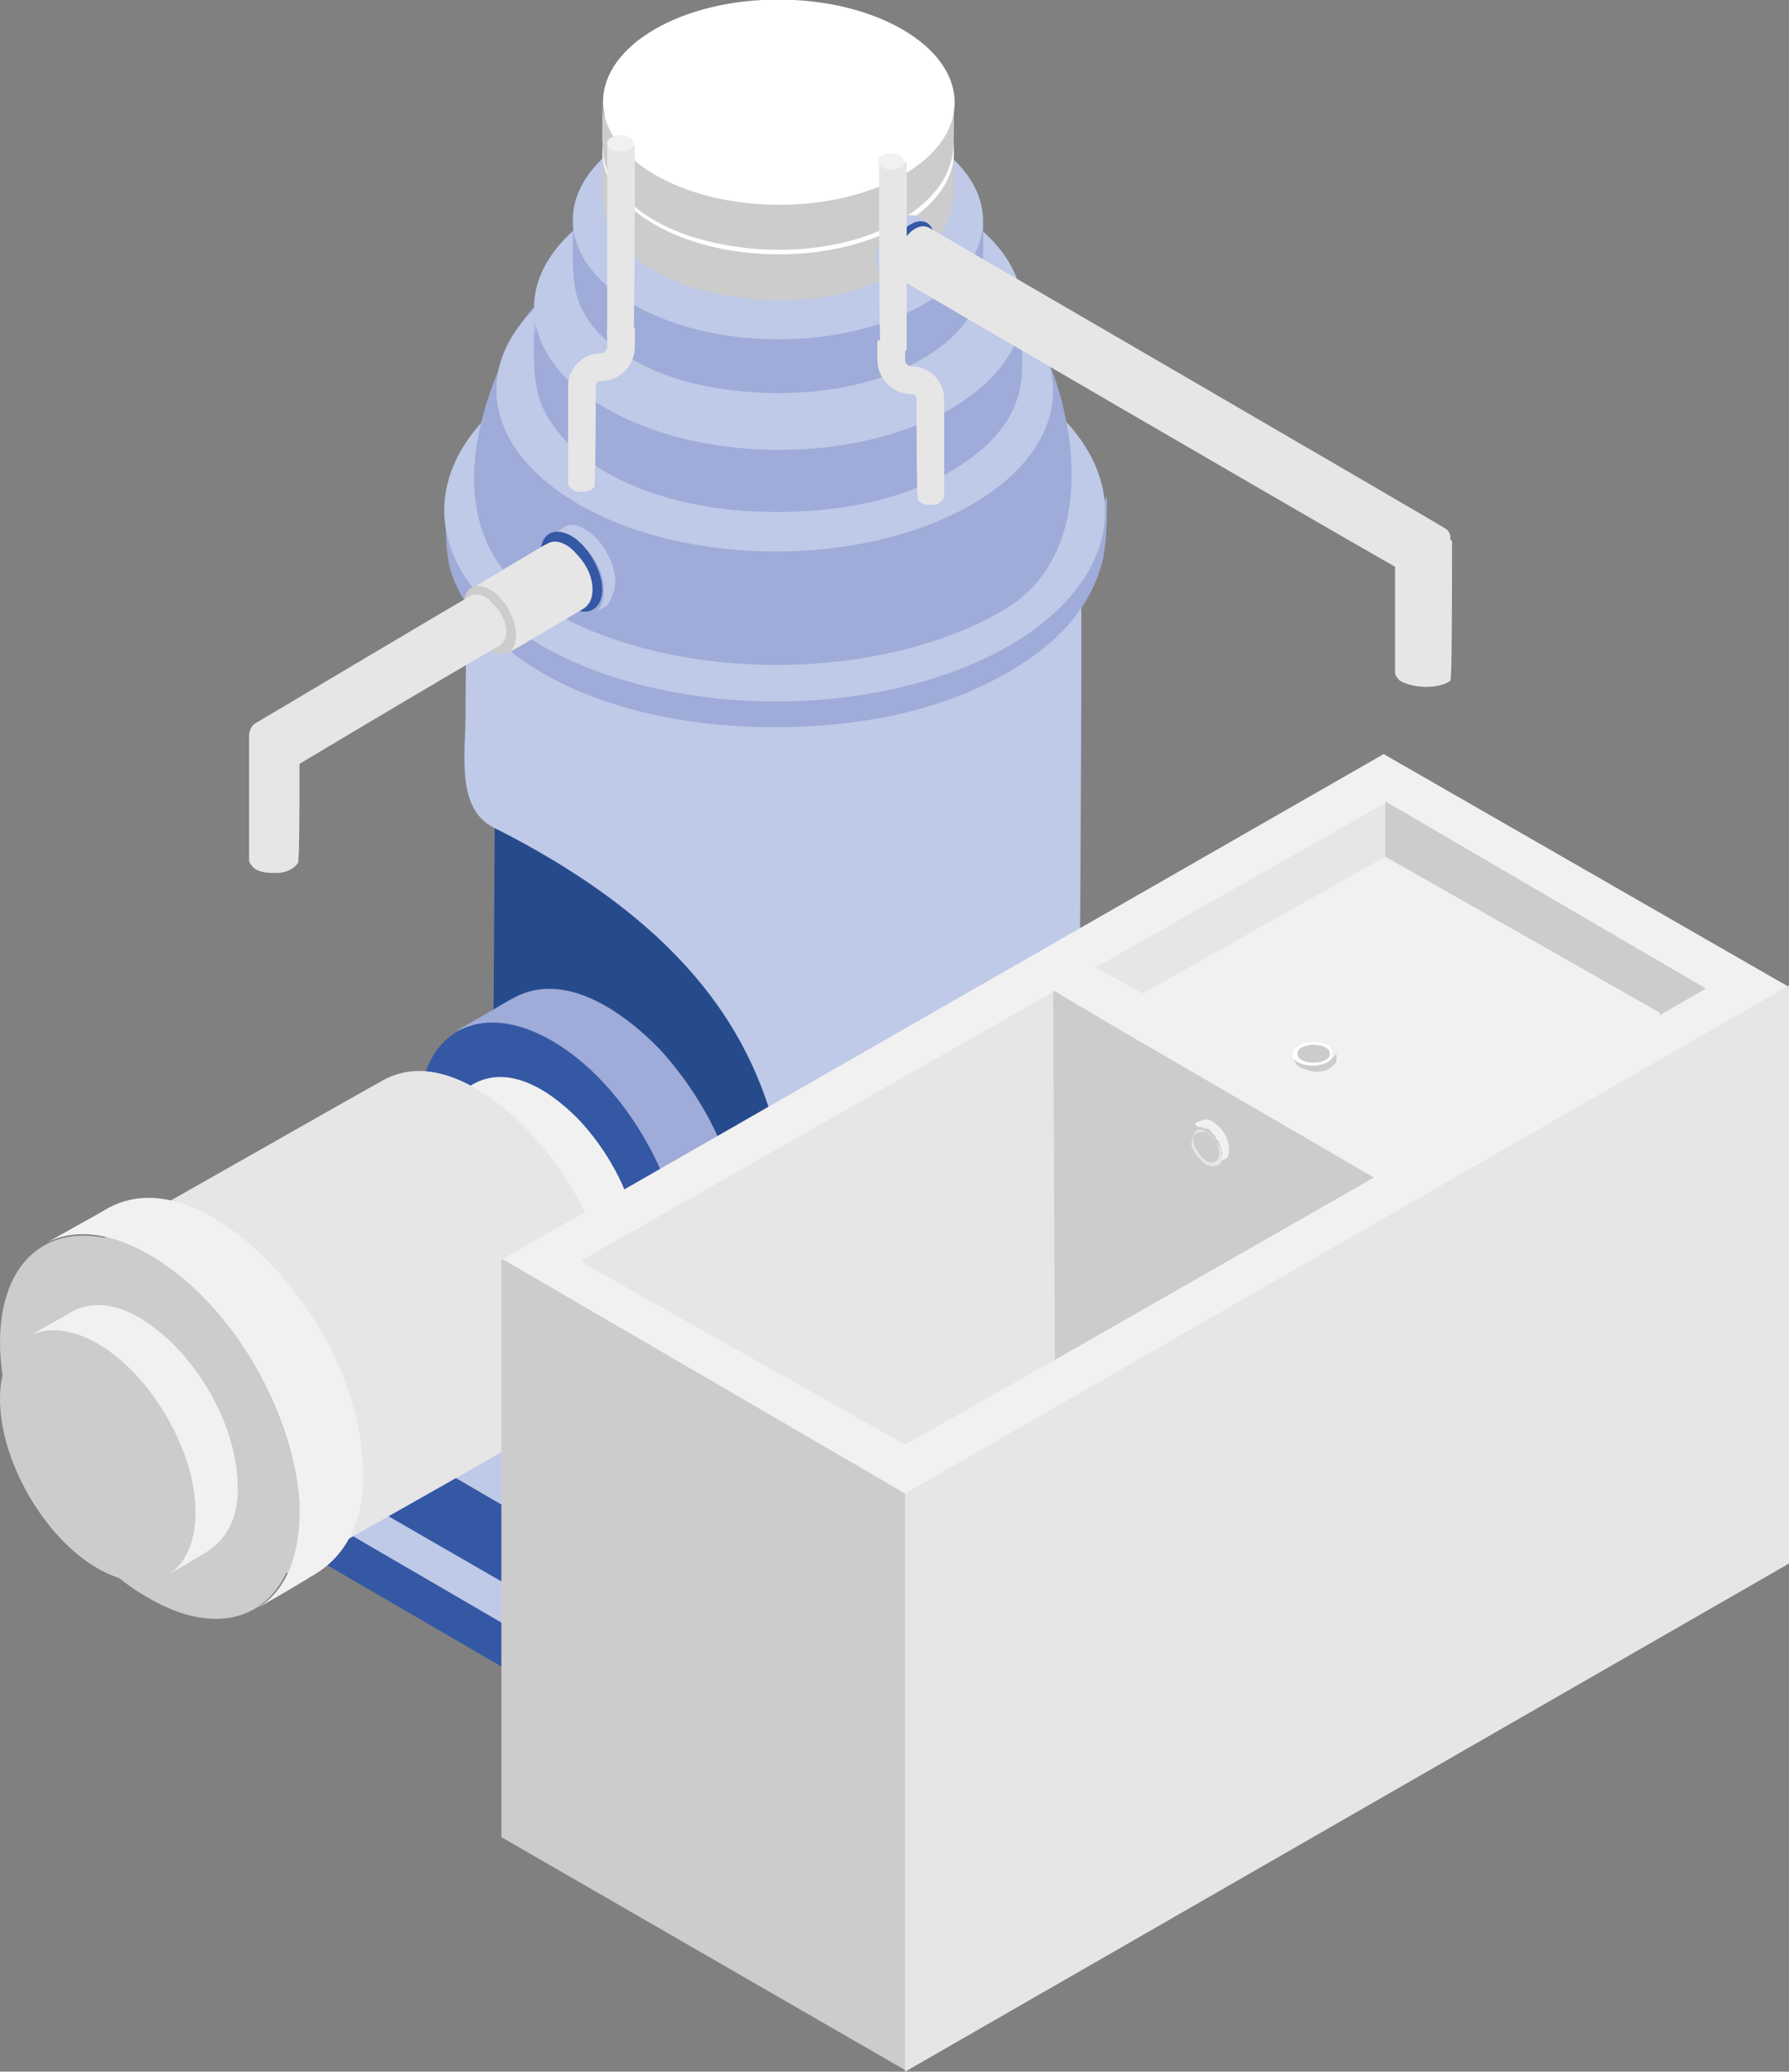 <?xml version="1.0" encoding="utf-8"?>
<!-- Generator: Adobe Illustrator 23.0.4, SVG Export Plug-In . SVG Version: 6.00 Build 0)  -->
<svg version="1.1" xmlns="http://www.w3.org/2000/svg" xmlns:xlink="http://www.w3.org/1999/xlink" x="0px" y="0px"
	 viewBox="0 0 109.9 127.2" style="enable-background:new 0 0 109.9 127.2;" xml:space="preserve">
<rect x="0" y="0" width="109.9" height="127.2" fill="#808080" stroke="none"/>
<style type="text/css">
	.st0{fill:#FFFFFF;}
	.st1{fill:none;stroke:#808080;stroke-width:0.106;stroke-miterlimit:10;}
	.st2{fill:#BFC9E8;}
	.st3{fill:#3458A3;}
	.st4{fill:#9FABD8;}
	.st5{fill:#F8AE32;}
	.st6{fill:#E47DAE;}
	.st7{fill:#9FAAD6;}
	.st8{fill:#13192B;}
	.st9{fill:#D76EA5;}
	.st10{fill:#E37EAE;}
	.st11{enable-background:new    ;}
	.st12{fill:#F2F1F1;}
	.st13{fill:#CDCCCC;}
	.st14{fill:#E7E6E6;}
	.st15{fill:none;}
	.st16{fill:none;stroke:#9FABD8;stroke-width:0.289;stroke-linecap:round;stroke-linejoin:round;stroke-miterlimit:10;}
	.st17{fill:#D9D9D9;}
	.st18{fill:#868686;}
	.st19{fill:#B3B4B3;}
	.st20{fill:#CC5261;}
	.st21{fill:#751518;}
	.st22{fill:#BD1622;}
	.st23{fill:#6ABA82;}
	.st24{fill:#006E32;}
	.st25{fill:#31AA59;}
	.st26{fill:#264B8C;}
</style>
<g id="Capa_2">
</g>
<g id="Capa_1">
	<g>
		<g>
			<g>
				<path class="st2" d="M59,61.1L11.6,88.4l33.5,20.1l47.7-28L59,61.1z"/>
			</g>
			<g>
				<path class="st3" d="M45.2,110.7L11.5,91.1l0-2.7L45.2,108C45.2,108,45.3,110.7,45.2,110.7z"/>
			</g>
			<g>
				<polygon class="st4" points="45.1,108 45.1,110.7 92.9,83.2 92.9,80.5 				"/>
			</g>
		</g>
		<g>
			<g>
				<path class="st2" d="M57.6,58.2L14.6,82.9l31.1,18.7l43.2-25.4L57.6,58.2z"/>
			</g>
			<g>
				<path class="st3" d="M45.9,105.8L14.5,87.7l0-4.8l31.3,18.2C45.9,101.1,46,105.8,45.9,105.8z"/>
			</g>
			<g>
				<polygon class="st4" points="45.8,101.1 45.8,105.9 89,81 89,76.2 				"/>
			</g>
		</g>
		<g>
			<path class="st4" d="M54,62.5L29.6,76.4l16.2,10l24.6-14.5L54,62.5z"/>
		</g>
		<path class="st26" d="M64.6,47.5c-1.5,4.3-8.2,1.8-12.8,2.7c-5.6,1.1-10.3,1.6-14.7-2.1c-5.2-4.5-6.7,2.1-6.7-1.2
			c0,4.8-0.1,16.5-0.1,19.5c0,2.2-0.1,4.3,1.3,6.2c3,4.3,9.2,5.9,14.1,6.1c5.1,0.3,10.7-0.6,14.9-3.6c1.8-1.3,3.4-3.1,3.8-5.3
			c0.1-0.6,0.1-1.3,0.1-1.9c0-2.6,0.2-15,0.1-20.7c0-0.1,0,4.8,0,4.7C64.7,52.2,64.7,47.4,64.6,47.5z"/>
		<g>
			<path class="st3" d="M45.9,92.9l-16.4-9.5l0-7.1l16.4,9.5C45.9,85.8,46,92.9,45.9,92.9z"/>
		</g>
		<g>
			<polygon class="st4" points="45.8,85.9 45.8,92.9 70.5,78.9 70.5,71.8 			"/>
		</g>
		<g>
			<g class="st11">
				<path class="st2" d="M66.4,33.4c-1.6,4.8-9,6.4-14.1,7.4c-6.1,1.2-11.4,1.8-16.2-2.3c-5.8-4.9-7.4-2.1-7.4-5.7
					c0,5.3-0.1,7.6-0.1,11c0,2.5-0.6,5.8,1.7,7c25.1,12.6,13.5,28.1,23.1,27.4c2.8-0.2,6.4-2.1,8.6-3.7c2-1.4,3.7-3.4,4.2-5.9
					c0.1-0.7,0.1-1.4,0.1-2.1c0-2.8,0.2-27,0.1-33.2c0-0.1,0-0.3,0-0.4C66.4,33.1,66.5,33.3,66.4,33.4z"/>
				<g>
					
						<ellipse transform="matrix(2.835012e-03 -1 1 2.835012e-03 14.611 80.323)" class="st2" cx="47.6" cy="32.8" rx="10.9" ry="18.9"/>
				</g>
			</g>
		</g>
		<g>
			<g class="st11">
				<path class="st4" d="M45.5,75.6c-0.1-4.1-2.2-8.1-4.9-11.1c-2.2-2.3-5.9-5-9.1-3.2c-0.4,0.2-2.2,1.3-3.5,2
					c2.2-1.3,13.5,18.7,11.5,19.9c1.9-1.1,2.3-1.3,3-1.7C44.8,80.2,45.6,78.1,45.5,75.6z"/>
				<g>
					<path class="st3" d="M33.9,63.9C38.4,66.5,42,72.8,42,78c0,5.2-3.7,7.3-8.2,4.7c-4.5-2.6-8.1-8.9-8.1-14.1
						C25.7,63.4,29.4,61.3,33.9,63.9z"/>
				</g>
			</g>
		</g>
		<g>
			<g class="st11">
				<path class="st12" d="M39.3,77.1c-0.1-3-1.6-6-3.6-8.2c-1.6-1.7-4.3-3.7-6.7-2.3c-0.3,0.2-1.6,0.9-2.6,1.5
					c1.6-0.9,3.5-0.1,4.9,0.8c1.5,1.1,2.7,2.6,3.7,4.2c0.9,1.6,1.6,3.4,1.7,5.3c0.1,1.6-0.3,3.4-1.7,4.3c1.4-0.8,1.7-1,2.2-1.3
					C38.7,80.5,39.3,78.9,39.3,77.1z"/>
				<g>
					<path class="st13" d="M30.7,68.5c3.3,1.9,6,6.6,6,10.4c0,3.8-2.7,5.3-6,3.4s-6-6.6-6-10.4C24.7,68.1,27.4,66.6,30.7,68.5z"/>
				</g>
			</g>
		</g>
		<g>
			<g class="st11">
				<path class="st14" d="M37.6,80.9c-0.1-4.2-2.2-8.3-5-11.3c-2.2-2.4-6-5.1-9.2-3.2c-0.4,0.2-15.5,8.8-16.8,9.5
					c2.2-1.3,4.9-0.2,6.8,1.1c2.1,1.5,3.8,3.6,5.1,5.8c1.3,2.2,2.2,4.8,2.3,7.4c0.1,2.2-0.4,4.8-2.4,6c1.9-1.1,15.6-8.8,16.3-9.3
					C36.9,85.6,37.7,83.4,37.6,80.9z"/>
				<g>
					<path class="st13" d="M12.5,76.5c4.6,2.7,8.3,9.1,8.3,14.4c0,5.3-3.8,7.4-8.3,4.8s-8.3-9.1-8.3-14.4C4.1,76,7.9,73.8,12.5,76.5
						z"/>
				</g>
			</g>
		</g>
		<g>
			<g class="st11">
				<path class="st12" d="M22.3,90.3c-0.1-4.6-2.4-9.2-5.5-12.5c-2.4-2.6-6.6-5.6-10.2-3.6c-0.5,0.3-2.5,1.4-3.9,2.2
					c2.4-1.4,5.4-0.2,7.5,1.3c2.3,1.6,4.2,3.9,5.6,6.4c1.4,2.5,2.4,5.3,2.6,8.1c0.1,2.4-0.4,5.3-2.7,6.6c2.1-1.2,2.6-1.5,3.4-2
					C21.5,95.5,22.4,93,22.3,90.3z"/>
				<g>
					<path class="st13" d="M9.2,77.1c5.1,2.9,9.2,10,9.1,15.8c0,5.8-4.1,8.2-9.2,5.2C4.1,95.3,0,88.2,0,82.4
						C0,76.6,4.1,74.2,9.2,77.1z"/>
				</g>
			</g>
		</g>
		<g>
			<g class="st11">
				<path class="st12" d="M14.6,91.1c-0.1-3-1.6-6-3.6-8.2c-1.6-1.7-4.3-3.7-6.7-2.3c-0.3,0.2-1.6,0.9-2.6,1.5
					c1.6-0.9,3.5-0.1,4.9,0.8c1.5,1.1,2.7,2.6,3.7,4.2c0.9,1.6,1.6,3.4,1.7,5.3c0.1,1.6-0.3,3.4-1.7,4.3c1.4-0.8,1.7-1,2.2-1.3
					C14.1,94.5,14.7,92.9,14.6,91.1z"/>
				<g>
					<path class="st13" d="M6,82.5c3.3,1.9,6,6.6,6,10.4c0,3.8-2.7,5.3-6,3.4s-6-6.6-6-10.4C0,82.1,2.7,80.6,6,82.5z"/>
				</g>
			</g>
		</g>
		<g>
			<g>
				<path class="st0" d="M58.5,84.3c-0.8,0.6-1.5,0.3-1.5-0.6c0-1,0.7-2.2,1.5-2.8c0.8-0.6,1.5-0.3,1.5,0.6S59.3,83.7,58.5,84.3z"/>
			</g>
			<g>
				<path class="st12" d="M57.7,84.6c-0.1,0-0.2,0-0.3-0.1c-0.3-0.2-0.4-0.5-0.2-0.8l1.7-3c0.2-0.3,0.5-0.4,0.8-0.2
					c0.3,0.2,0.4,0.5,0.2,0.8l-1.7,3C58.1,84.5,57.9,84.6,57.7,84.6z"/>
			</g>
		</g>
		<g>
			<g class="st11">
				<path class="st4" d="M67.8,31c-0.6,6.5-9.7,8.3-15.1,9.4c-6.6,1.2-11.8,0.1-17.7-3.2c-3.2-1.7-7.6-3-7.6-6.9
					c0,3.4-0.2,4.6,1.4,7c3.6,5.1,10.9,7,16.8,7.3c6.1,0.3,12.7-0.7,17.7-4.2c2.2-1.5,4-3.7,4.5-6.3c0.1-0.7,0.2-1.2,0.2-3.2
					c0-0.1,0-0.3,0-0.4C67.9,30.6,67.8,30.8,67.8,31z"/>
				<g>
					
						<ellipse transform="matrix(2.835012e-03 -1 1 2.835012e-03 16.055 78.884)" class="st2" cx="47.6" cy="31.4" rx="11.7" ry="20.3"/>
				</g>
			</g>
		</g>
		<g>
			<g class="st11">
				<g>
					<path class="st4" d="M63.8,20.9c2.2,4.1,4,13.2-2.4,16.7c-7.6,4.3-19.8,4.3-27.4,0c-6.9-3.9-5.4-11.5-2.1-17.5
						C36,12.5,56.2,16.5,63.8,20.9z"/>
				</g>
				<g>
					
						<ellipse transform="matrix(2.835012e-03 -1 1 2.835012e-03 23.459 71.495)" class="st2" cx="47.6" cy="24" rx="9.9" ry="17.1"/>
				</g>
			</g>
		</g>
		<g>
			<g class="st11">
				<path class="st4" d="M62.8,19.4c-1.3,3.8-7.2,5.1-11.2,5.8c-4.9,0.9-9,1.4-12.8-1.8c-4.6-3.9-5.9-1.7-5.9-4.5
					c0,4.2-0.1-0.9-0.1,1.7c0,2-0.1,3.7,1.1,5.4c2.6,3.8,8.1,5.2,12.4,5.4c4.5,0.2,9.4-0.5,13.1-3.1c1.6-1.1,3-2.7,3.3-4.7
					c0.1-0.5,0.1-0.4,0.1-4.4c0-0.1,0-0.2,0-0.3C62.8,19.1,62.8,19.3,62.8,19.4z"/>
				<g>
					
						<ellipse transform="matrix(2.835012e-03 -1 1 2.835012e-03 28.771 66.671)" class="st2" cx="47.8" cy="18.9" rx="8.7" ry="15"/>
				</g>
			</g>
		</g>
		<g>
			<g class="st11">
				<path class="st4" d="M60.3,13.9c-1.1,3.2-6,4.3-9.4,4.9c-4.1,0.8-7.6,1.2-10.8-1.5c-3.9-3.3-4.9-1.4-4.9-3.8c0,3.5,0-0.8,0,1.5
					c0,1.6-0.1,3.1,0.9,4.6c2.2,3.2,6.8,4.3,10.4,4.5c3.7,0.2,7.8-0.4,11-2.6c1.3-0.9,2.5-2.3,2.8-3.9c0.1-0.5,0.1-0.8,0.1-3.7
					c0-0.1,0-0.2,0-0.3C60.4,13.7,60.4,13.8,60.3,13.9z"/>
				<g>
					
						<ellipse transform="matrix(2.835012e-03 -1 1 2.835012e-03 34.154 61.297)" class="st2" cx="47.8" cy="13.5" rx="7.3" ry="12.6"/>
				</g>
			</g>
		</g>
		<g>
			<g class="st11">
				<path class="st13" d="M58.6,9.7c-0.9,2.7-5.2,3.7-8.1,4.2c-3.5,0.7-6.5,1-9.3-1.3C37.9,9.7,37,11.4,37,9.3c0,3,0-0.7,0,1.3
					c0,1.4-0.1,2.7,0.8,3.9c1.9,2.7,5.8,3.7,8.9,3.9c3.2,0.2,6.8-0.4,9.4-2.3c1.1-0.8,2.1-1.9,2.4-3.4c0.1-0.4,0.1-0.7,0.1-3.2
					c0-0.1,0-0.1,0-0.2C58.6,9.4,58.6,9.6,58.6,9.7z"/>
				<g>
					
						<ellipse transform="matrix(2.835012e-03 -1 1 2.835012e-03 38.367 57.089)" class="st0" cx="47.8" cy="9.3" rx="6.3" ry="10.8"/>
				</g>
			</g>
		</g>
		<g>
			<g class="st11">
				<path class="st13" d="M58.6,6.6c-0.9,2.7-5.2,3.7-8.1,4.2c-3.5,0.7-6.5,1-9.3-1.3C37.9,6.7,37,8.3,37,6.2c0,3,0-0.7,0,1.3
					c0,1.4-0.1,2.7,0.8,3.9c1.9,2.7,5.8,3.7,8.9,3.9c3.2,0.2,6.8-0.4,9.4-2.3c1.1-0.8,2.1-1.9,2.4-3.4c0.1-0.4,0.1-0.7,0.1-3.2
					c0-0.1,0-0.1,0-0.2C58.6,6.4,58.6,6.5,58.6,6.6z"/>
				<g>
					
						<ellipse transform="matrix(2.835012e-03 -1 1 2.835012e-03 41.409 54.056)" class="st0" cx="47.8" cy="6.3" rx="6.3" ry="10.8"/>
				</g>
			</g>
		</g>
		<g>
			<g>
				<g class="st11">
					<path class="st14" d="M37.3,8.9c0.1,0.2,0.4,0.3,0.6,0.3c0.3,0.1,0.5,0.1,0.7-0.1C38.9,8.9,39,9,39,8.8c0,0.2,0-0.1,0,0.1
						c0,0.1,0,11.8-0.1,11.9c-0.1,0.2-0.5,0.3-0.7,0.3c-0.3,0-0.5,0-0.7-0.2c-0.1-0.1-0.2-0.2-0.2-0.3c0,0,0-11.7,0-11.7
						C37.3,8.9,37.3,9.1,37.3,8.9C37.3,8.9,37.3,8.9,37.3,8.9C37.3,8.9,37.3,8.9,37.3,8.9z"/>
					<g>
						
							<ellipse transform="matrix(1 -2.835012e-03 2.835012e-03 1 -2.493435e-02 0.108)" class="st12" cx="38.1" cy="8.8" rx="0.8" ry="0.5"/>
					</g>
				</g>
			</g>
			<path class="st14" d="M34.9,23.7c0-1.1,0.9-2,2-2c0.2,0,0.4-0.2,0.4-0.4v-1.2H39v1.2c0,1.1-0.9,2.1-2.1,2.1
				c-0.2,0-0.3,0.1-0.3,0.3c0,0,0,6.1-0.1,6.2c-0.1,0.2-0.5,0.3-0.7,0.3c-0.3,0-0.5,0-0.7-0.2c-0.1-0.1-0.2-0.2-0.2-0.3
				C34.9,29.7,34.9,23.7,34.9,23.7z"/>
		</g>
		<g>
			<g class="st11">
				<path class="st2" d="M37.8,35.7c0-0.9-0.5-1.9-1.1-2.6c-0.5-0.5-1.4-1.2-2.1-0.7c-0.1,0.1-0.5,0.3-0.8,0.5
					c0.5-0.3,1.1,0,1.6,0.3c0.5,0.3,0.9,0.8,1.2,1.3c0.3,0.5,0.5,1.1,0.5,1.7c0,0.5-0.1,1.1-0.5,1.4c0.4-0.3,0.5-0.3,0.7-0.4
					C37.6,36.7,37.8,36.2,37.8,35.7z"/>
				<g>
					<path class="st3" d="M35.1,32.9c1,0.6,1.9,2.1,1.9,3.3c0,1.2-0.9,1.7-1.9,1.1c-1-0.6-1.9-2.1-1.9-3.3
						C33.2,32.8,34,32.3,35.1,32.9z"/>
				</g>
			</g>
		</g>
		<g>
			<g class="st11">
				<path class="st14" d="M36.4,36.2c0-0.8-0.4-1.6-1-2.2c-0.4-0.5-1.2-1-1.8-0.6c-0.1,0-4.4,2.6-4.7,2.8c0.4-0.3,1,0,1.3,0.2
					c0.4,0.3,0.7,0.7,1,1.1c0.2,0.4,0.4,0.9,0.5,1.4c0,0.4-0.1,0.9-0.5,1.2c0.4-0.2,4.4-2.6,4.6-2.7C36.3,37.1,36.4,36.6,36.4,36.2z
					"/>
				<g>
					<path class="st13" d="M30.1,36.2c0.9,0.5,1.6,1.8,1.6,2.8c0,1-0.7,1.5-1.6,0.9c-0.9-0.5-1.6-1.8-1.6-2.8
						C28.5,36.1,29.2,35.7,30.1,36.2z"/>
				</g>
			</g>
		</g>
		<path class="st14" d="M30.3,37.1c-0.3-0.4-0.9-0.8-1.4-0.5c-0.1,0-13,7.7-13.2,7.8c0,0,0,0,0,0c-0.2,0.1-0.4,0.4-0.4,0.8
			c0,0.1,0,0.2,0,0.3c0,0.6,0,7.3,0,7.3c0,0.2,0.2,0.4,0.3,0.5c0.4,0.3,0.9,0.3,1.4,0.3c0.5,0,1-0.2,1.3-0.6
			c0.1-0.1,0.1-3.9,0.1-6.1c3-1.8,12.1-7.2,12.2-7.2c0.3-0.2,0.5-0.5,0.5-0.9C31.1,38.2,30.8,37.6,30.3,37.1z M16.2,44.4
			C16.2,44.4,16.2,44.4,16.2,44.4C16.2,44.4,16.2,44.4,16.2,44.4C16.2,44.4,16.2,44.4,16.2,44.4z M16,44.4C16,44.4,16,44.4,16,44.4
			C16,44.4,16,44.4,16,44.4z"/>
		<g>
			<g class="st11">
				<path class="st2" d="M53.8,15.9c0-0.7,0.4-1.5,0.9-2c0.4-0.4,1.1-0.9,1.7-0.6c0.1,0,0.4,0.2,0.6,0.4c-0.4-0.2-0.9,0-1.2,0.2
					c-0.4,0.3-0.7,0.6-0.9,1c-0.2,0.4-0.4,0.9-0.4,1.3c0,0.4,0.1,0.9,0.4,1.1c-0.3-0.2-0.4-0.2-0.6-0.3
					C53.9,16.8,53.8,16.4,53.8,15.9z"/>
				<g>
					<path class="st3" d="M55.9,13.8c-0.8,0.5-1.5,1.6-1.5,2.6c0,0.9,0.7,1.3,1.5,0.9s1.5-1.6,1.5-2.6
						C57.4,13.7,56.7,13.3,55.9,13.8z"/>
				</g>
			</g>
		</g>
		<path class="st14" d="M89.1,33.1c0-0.1,0-0.1,0-0.2l0,0c-0.1-0.3-0.2-0.4-0.4-0.5c0,0,0,0,0,0C88.6,32.3,57.1,14,57.1,14
			c-0.5-0.3-1.1,0.1-1.4,0.5c-0.4,0.5-0.8,1.1-0.8,1.8c0,0.4,0.1,0.7,0.5,0.9c0.1,0.1,25.2,14.7,30.3,17.6c0,1.8,0,6.4,0,6.5
			c0,0.2,0.2,0.4,0.3,0.5c0.9,0.5,2.4,0.5,3.1,0c0.1-0.1,0.1-6,0.1-8.5c0,0,0,0,0-0.1C89.2,33.2,89.1,33.2,89.1,33.1z"/>
		<g>
			<g>
				<g class="st11">
					<path class="st14" d="M55.6,9.9c-0.1,0.2-0.4,0.3-0.6,0.3c-0.3,0.1-0.5,0.1-0.7-0.1c-0.3-0.2-0.3-0.1-0.3-0.3
						c0,0.2,0-0.1,0,0.1c0,0.1,0,11.6,0.1,11.7c0.1,0.2,0.5,0.3,0.7,0.3c0.3,0,0.5,0,0.7-0.2c0.1-0.1,0.2-0.2,0.2-0.3
						c0,0,0-11.5,0-11.5C55.6,9.9,55.6,10.2,55.6,9.9C55.6,9.9,55.6,9.9,55.6,9.9C55.6,9.9,55.6,9.9,55.6,9.9z"/>
					<g>
						
							<ellipse transform="matrix(2.835012e-03 -1 1 2.835012e-03 44.667 64.58)" class="st12" cx="54.7" cy="9.9" rx="0.5" ry="0.8"/>
					</g>
				</g>
			</g>
			<path class="st14" d="M58,24.5c0-1.1-0.9-2-2-2c-0.2,0-0.4-0.2-0.4-0.4v-1.2h-1.7v1.2c0,1.1,0.9,2.1,2.1,2.1
				c0.2,0,0.3,0.1,0.3,0.3c0,0,0,6.1,0.1,6.2c0.1,0.2,0.5,0.3,0.7,0.3c0.3,0,0.5,0,0.7-0.2c0.1-0.1,0.2-0.2,0.2-0.3
				C58,30.6,58,24.5,58,24.5z"/>
		</g>
		<g>
			<polygon class="st12" points="85.1,52.6 85.1,52.6 70.2,61 70.5,61.1 70.2,61 			"/>
			<path class="st12" d="M109.9,60.6L85,46.3L30.9,77.3l0.4,3.6l21.5,12.5l2.8-1.7l2.8,0.7l50-28.7L109.9,60.6z"/>
			<polygon class="st12" points="85.1,52.6 85.1,52.6 85.1,52.6 			"/>
			<polygon class="st13" points="55.6,127.2 55.6,127.2 55.6,127.2 			"/>
			<polygon class="st13" points="55.6,91.8 55.6,91.7 31.2,77.5 30.8,77.3 30.8,112.8 55.6,127.1 58.4,124 58.4,92.7 			"/>
			<polygon class="st14" points="109.9,60.5 55.6,91.7 55.6,91.8 55.6,127.1 55.6,127.2 55.6,127.2 55.6,127.2 109.9,96 			"/>
			<polygon class="st14" points="35.9,77.6 55.6,88.7 64.8,83.5 68.1,73.2 64.7,60.9 35.7,77.4 			"/>
			<path class="st14" d="M84.4,72.3L84.4,72.3l-16-9.3L84.4,72.3C84.4,72.3,84.4,72.3,84.4,72.3z"/>
			<path class="st13" d="M64.8,83.5l19.6-11.2c0,0,0,0,0,0c0,0,0,0,0,0l-16-9.3l-3.7-2.2l0,0.1L64.8,83.5L64.8,83.5z"/>
			<path class="st13" d="M74.8,70c0.1,0.1,0.1,0.3,0.2,0.4C74.9,70.3,74.8,70.2,74.8,70C74.8,70,74.8,70,74.8,70z"/>
			<path class="st13" d="M73.4,69.2c0.1,0,0.2-0.1,0.3-0.1C73.6,69.2,73.5,69.2,73.4,69.2z"/>
			<path class="st13" d="M74.5,69.6c0.1,0.1,0.2,0.2,0.2,0.3C74.6,69.8,74.6,69.7,74.5,69.6z"/>
			<path class="st13" d="M75,70.6c0,0.1,0.1,0.2,0.1,0.3c0,0,0,0,0-0.1C75,70.8,75,70.7,75,70.6z"/>
			<path class="st13" d="M74.1,69.3c0.1,0.1,0.2,0.1,0.2,0.2C74.3,69.5,74.3,69.4,74.1,69.3C74.2,69.3,74.1,69.3,74.1,69.3z"/>
			<path class="st13" d="M74.1,69.3c-0.1-0.1-0.2-0.1-0.3-0.1C73.8,69.2,74,69.2,74.1,69.3z"/>
			<path class="st13" d="M75,71.3c0-0.1,0.1-0.2,0.1-0.3C75,71.1,75,71.2,75,71.3z"/>
			<polygon class="st14" points="70.2,61 80.5,58 85.1,52.6 85.9,51.3 85.1,49.3 85.1,49.3 67.3,59.4 			"/>
			<polygon class="st14" points="104.8,60.6 104.8,60.6 104.8,60.6 			"/>
			<path class="st13" d="M85.1,52.6L85.1,52.6L85.1,52.6L85.1,52.6L85.1,52.6l6.7,5.1l10.2,4.6l2.8-1.6c0,0,0,0,0,0c0,0,0,0,0,0
				c0,0,0,0,0,0L85.1,49.2l0,0.1L85.1,52.6L85.1,52.6z"/>
			<path class="st12" d="M79.4,64.8c0,0,0-0.1,0-0.1C79.4,64.8,79.4,64.8,79.4,64.8z"/>
			<path class="st12" d="M85.1,52.6L85.1,52.6L85.1,52.6L70.2,61l0.2,0.1l16.9,9.5l14.7-8.4L85.1,52.6L85.1,52.6z"/>
			<path class="st13" d="M81.6,65.2c-0.5,0.3-1.3,0.3-1.8,0c-0.2-0.1-0.3-0.3-0.3-0.4c0,0,0-0.1,0-0.1c0,0,0,0,0,0c0,0,0,0,0,0
				c0,0.4,0-0.1,0,0.1c0,0.2,0,0.3,0.1,0.5c0.2,0.3,0.7,0.4,1.1,0.5c0.4,0,0.8,0,1.1-0.3c0.1-0.1,0.3-0.2,0.3-0.4c0,0,0-0.1,0-0.4
				c0,0,0,0,0,0c0,0,0,0,0,0c0,0,0,0,0,0C81.9,64.9,81.8,65.1,81.6,65.2z"/>
			<path class="st0" d="M81.6,64.2c-0.5-0.3-1.3-0.3-1.8,0c-0.2,0.1-0.4,0.3-0.4,0.5c0,0,0,0,0,0c0,0,0,0.1,0,0.1
				c0,0.1,0.1,0.3,0.3,0.4c0.5,0.3,1.3,0.3,1.8,0c0.2-0.1,0.3-0.3,0.3-0.5C81.9,64.6,81.8,64.3,81.6,64.2z M80,64.3
				c0.4-0.2,1-0.2,1.4,0c0.4,0.2,0.4,0.6,0,0.8c-0.4,0.2-1,0.2-1.4,0C79.6,64.9,79.6,64.5,80,64.3z"/>
			<path class="st13" d="M80,65.1c0.4,0.2,1,0.2,1.4,0c0.4-0.2,0.4-0.6,0-0.8c-0.4-0.2-1-0.2-1.4,0C79.6,64.5,79.6,64.9,80,65.1z"/>
			<path class="st12" d="M73.7,69.2C73.7,69.2,73.7,69.2,73.7,69.2c0.2,0,0.3,0.1,0.4,0.1c0,0,0,0,0,0c0,0,0,0,0,0c0,0,0.1,0,0.1,0
				c0.1,0,0.1,0.1,0.2,0.2c0,0,0.1,0.1,0.1,0.1c0.1,0.1,0.2,0.2,0.2,0.3c0,0,0,0.1,0.1,0.1c0,0,0,0,0,0c0.1,0.1,0.1,0.3,0.2,0.4
				c0,0,0,0.1,0,0.1c0,0.1,0,0.2,0.1,0.3c0,0,0,0,0,0.1c0,0,0,0,0,0c0,0,0,0,0,0c0,0.1,0,0.2-0.1,0.3c0,0,0,0,0,0
				c0,0.1-0.1,0.2-0.2,0.2c0.2-0.1,0.3-0.2,0.4-0.2c0.3-0.1,0.3-0.4,0.3-0.7c0-0.5-0.3-1-0.6-1.3c-0.3-0.3-0.7-0.6-1.1-0.4
				c0,0-0.3,0.1-0.4,0.2c0,0,0,0,0,0C73.5,69.2,73.6,69.2,73.7,69.2z"/>
			<polygon class="st12" points="73.4,69.2 73.4,69.2 73.4,69.2 			"/>
			<path class="st14" d="M74.1,71.5c0.4,0.2,0.7,0.1,0.9-0.1c0,0,0,0,0,0c0-0.1,0.1-0.2,0.1-0.3c0,0,0,0,0,0c0,0,0,0,0,0
				c0-0.1,0-0.2-0.1-0.3c0,0,0-0.1,0-0.1c0-0.1-0.1-0.3-0.2-0.4c0,0,0-0.1-0.1-0.1c-0.1-0.1-0.1-0.2-0.2-0.3c0,0-0.1-0.1-0.1-0.1
				c-0.1-0.1-0.2-0.1-0.2-0.2c0,0,0,0,0,0c0,0,0,0,0,0c-0.1-0.1-0.2-0.1-0.3-0.1c0,0,0,0-0.1,0c-0.1,0-0.2,0-0.3,0.1c0,0,0,0,0,0
				c0,0,0,0,0,0c0,0,0,0,0,0c-0.2,0.1-0.3,0.3-0.3,0.6C73.1,70.4,73.6,71.2,74.1,71.5z M74.1,69.5c0.4,0.2,0.8,0.9,0.8,1.3
				c0,0.5-0.4,0.7-0.8,0.4c-0.4-0.2-0.8-0.9-0.8-1.3C73.3,69.4,73.7,69.2,74.1,69.5z"/>
			<path class="st13" d="M74.1,71.3c0.4,0.2,0.8,0,0.8-0.4c0-0.5-0.3-1.1-0.8-1.3c-0.4-0.2-0.8,0-0.8,0.4
				C73.3,70.4,73.7,71,74.1,71.3z"/>
		</g>
	</g>
</g>
</svg>
